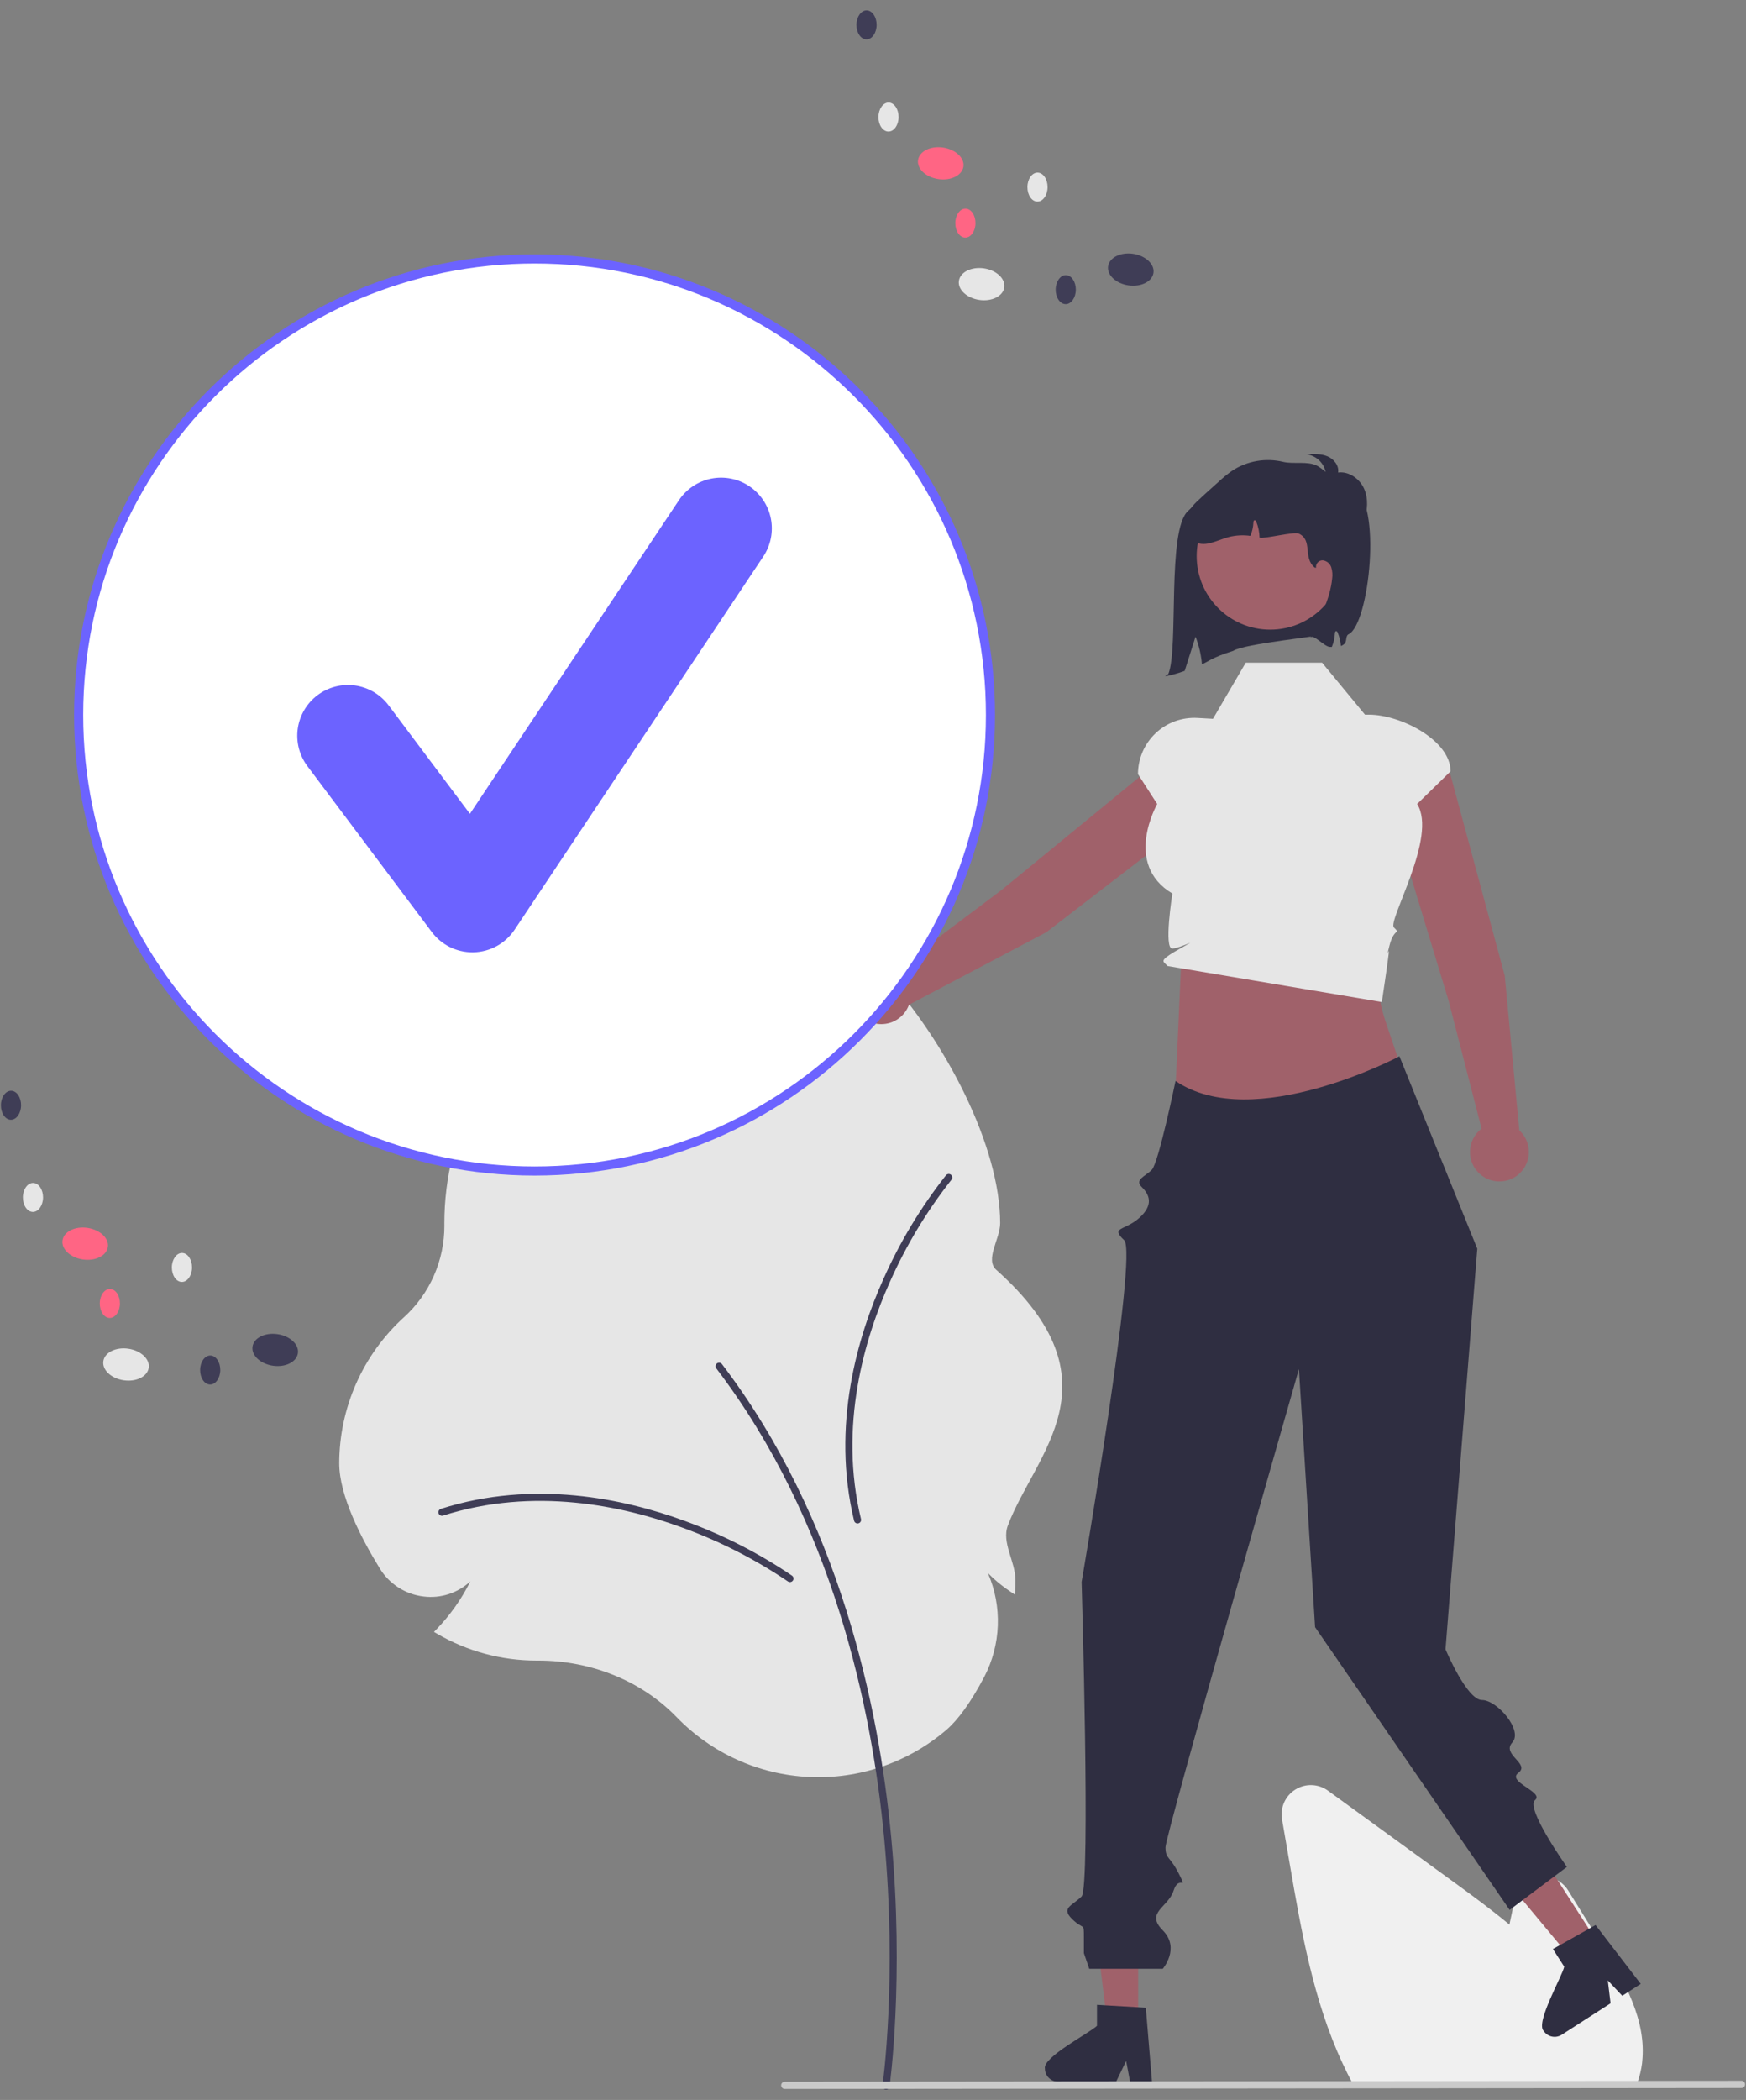 <svg width="84" height="101" viewBox="0 0 84 101" fill="none" xmlns="http://www.w3.org/2000/svg">
<rect x="0" y="0" width="84" height="101" fill="#808080" stroke="none"/>
<g clip-path="url(#clip0_503_1461)">
<path d="M32.544 82.577C30.874 80.855 28.455 79.867 25.905 79.867L25.807 79.867C24.128 79.868 22.479 79.423 21.029 78.577L20.878 78.489L20.999 78.364C21.657 77.683 22.207 76.905 22.629 76.057C22.329 76.336 21.972 76.546 21.582 76.672C21.193 76.798 20.78 76.837 20.374 76.785C19.945 76.734 19.533 76.587 19.169 76.354C18.806 76.121 18.499 75.808 18.274 75.44C17.383 73.995 16.321 71.943 16.321 70.381C16.322 69.06 16.599 67.754 17.133 66.546C17.667 65.338 18.447 64.255 19.423 63.365C20.041 62.808 20.534 62.126 20.871 61.366C21.208 60.605 21.381 59.782 21.379 58.95L21.378 58.831C21.378 57.736 21.512 56.645 21.777 55.582L21.803 55.475L21.914 55.479C22.626 55.503 23.338 55.443 24.037 55.301C23.382 55.221 22.741 55.05 22.133 54.794L22.014 54.746L22.055 54.625C24.834 52.904 31.107 53.795 34.748 45.464C37.7 38.709 48.118 51.461 48.118 58.832C48.118 59.584 47.374 60.578 47.931 61.075C53.954 66.448 49.798 69.899 48.488 73.371C48.177 74.195 48.851 75.099 48.851 75.991C48.851 76.142 48.847 76.298 48.84 76.455L48.828 76.695L48.627 76.562C48.23 76.302 47.861 75.999 47.529 75.661C47.874 76.456 48.037 77.318 48.005 78.184C47.973 79.05 47.748 79.898 47.345 80.666C46.714 81.857 46.103 82.71 45.53 83.201C43.694 84.772 41.327 85.582 38.913 85.466C36.499 85.35 34.221 84.317 32.544 82.577Z" fill="#E6E6E6"/>
<path d="M42.628 100.5C42.669 100.5 42.709 100.486 42.74 100.459C42.771 100.432 42.791 100.395 42.797 100.354C42.804 100.303 43.514 95.183 42.877 88.378C42.288 82.093 40.397 73.041 34.732 65.606C34.718 65.589 34.701 65.574 34.682 65.562C34.663 65.551 34.641 65.544 34.619 65.541C34.597 65.538 34.574 65.539 34.553 65.545C34.531 65.55 34.51 65.56 34.493 65.574C34.475 65.588 34.46 65.605 34.449 65.624C34.437 65.643 34.43 65.665 34.427 65.687C34.424 65.709 34.425 65.732 34.431 65.753C34.437 65.775 34.447 65.795 34.46 65.813C40.076 73.183 41.952 82.169 42.537 88.409C43.171 95.175 42.466 100.255 42.459 100.306C42.456 100.33 42.458 100.355 42.464 100.378C42.471 100.402 42.483 100.423 42.499 100.442C42.515 100.46 42.535 100.475 42.557 100.485C42.58 100.495 42.604 100.5 42.628 100.5Z" fill="#3F3D56"/>
<path d="M38.005 76.093C38.041 76.093 38.077 76.081 38.106 76.06C38.135 76.039 38.157 76.009 38.168 75.975C38.179 75.941 38.179 75.904 38.168 75.869C38.157 75.835 38.135 75.805 38.106 75.784C36.492 74.691 34.748 73.804 32.915 73.141C30.051 72.093 25.696 71.142 21.212 72.569C21.191 72.576 21.171 72.587 21.154 72.601C21.137 72.616 21.123 72.633 21.112 72.653C21.102 72.673 21.096 72.695 21.094 72.718C21.092 72.74 21.094 72.762 21.101 72.784C21.108 72.805 21.119 72.825 21.133 72.842C21.148 72.859 21.166 72.873 21.186 72.884C21.205 72.894 21.227 72.9 21.25 72.902C21.272 72.904 21.294 72.901 21.316 72.894C25.707 71.497 29.984 72.432 32.798 73.462C34.601 74.113 36.317 74.986 37.905 76.06C37.934 76.081 37.969 76.093 38.005 76.093Z" fill="#3F3D56"/>
<path d="M45.814 56.645C45.816 56.609 45.807 56.573 45.788 56.542C45.77 56.512 45.741 56.488 45.708 56.474C45.675 56.461 45.638 56.458 45.603 56.467C45.568 56.475 45.536 56.495 45.513 56.523C44.307 58.054 43.296 59.729 42.504 61.51C41.252 64.291 39.99 68.566 41.09 73.141C41.096 73.163 41.105 73.183 41.118 73.201C41.131 73.219 41.148 73.235 41.167 73.246C41.186 73.258 41.207 73.266 41.23 73.27C41.252 73.273 41.274 73.272 41.296 73.267C41.318 73.262 41.338 73.252 41.357 73.239C41.375 73.226 41.39 73.209 41.402 73.19C41.413 73.171 41.421 73.15 41.425 73.127C41.428 73.105 41.427 73.083 41.422 73.061C40.344 68.58 41.585 64.382 42.815 61.65C43.594 59.898 44.588 58.249 45.774 56.742C45.797 56.715 45.811 56.681 45.814 56.645Z" fill="#3F3D56"/>
<path d="M78.721 100.32H65.139L65.081 100.214C64.907 99.899 64.74 99.565 64.583 99.222C63.184 96.227 62.593 92.802 62.071 89.779L61.678 87.501C61.631 87.226 61.667 86.942 61.781 86.686C61.896 86.431 62.084 86.216 62.322 86.068C62.56 85.92 62.836 85.847 63.116 85.857C63.396 85.867 63.666 85.961 63.892 86.126C65.956 87.627 68.021 89.128 70.087 90.627C70.869 91.196 71.762 91.855 72.618 92.566C72.7 92.165 72.786 91.763 72.873 91.367C72.932 91.093 73.072 90.843 73.274 90.65C73.477 90.456 73.732 90.327 74.008 90.279C74.284 90.231 74.568 90.267 74.824 90.382C75.08 90.496 75.295 90.685 75.443 90.922L77.032 93.475C78.191 95.34 79.214 97.177 79.006 99.159C79.007 99.183 79.005 99.207 79 99.231C78.959 99.556 78.881 99.876 78.77 100.184L78.721 100.32Z" fill="#F0F0F0"/>
<path d="M72.393 46.926L69.772 37.225C69.66 36.814 69.391 36.464 69.023 36.25C68.655 36.036 68.217 35.975 67.805 36.081C67.591 36.136 67.391 36.233 67.217 36.368C67.043 36.502 66.897 36.671 66.79 36.864C66.683 37.056 66.616 37.268 66.594 37.487C66.572 37.706 66.594 37.928 66.66 38.138L69.692 48.132L71.278 54.282C71.047 54.459 70.876 54.702 70.788 54.979C70.7 55.256 70.699 55.553 70.786 55.831C70.873 56.108 71.043 56.352 71.274 56.529C71.504 56.706 71.783 56.809 72.074 56.821C72.364 56.834 72.651 56.758 72.897 56.602C73.142 56.446 73.333 56.218 73.444 55.949C73.556 55.681 73.582 55.385 73.519 55.101C73.456 54.817 73.307 54.56 73.093 54.363L72.393 46.926Z" fill="#A0616A"/>
<path d="M50.337 44.837L58.301 38.708C58.638 38.447 58.859 38.065 58.916 37.643C58.973 37.221 58.862 36.793 58.606 36.453C58.474 36.276 58.308 36.129 58.117 36.019C57.926 35.909 57.715 35.84 57.496 35.814C57.277 35.789 57.055 35.808 56.844 35.871C56.633 35.934 56.437 36.039 56.268 36.181L48.191 42.801L43.113 46.617C42.862 46.47 42.572 46.405 42.282 46.43C41.992 46.454 41.717 46.568 41.494 46.754C41.271 46.94 41.111 47.191 41.035 47.471C40.959 47.752 40.972 48.049 41.071 48.322C41.17 48.596 41.35 48.832 41.588 48.999C41.826 49.166 42.11 49.255 42.4 49.256C42.691 49.256 42.975 49.167 43.213 49C43.451 48.834 43.632 48.598 43.732 48.325L50.337 44.837Z" fill="#A0616A"/>
<path d="M56.828 46.246L56.477 54.086L67.5 51.69C66.561 48.54 65.924 48.002 66.629 45.81L56.828 46.246Z" fill="#A0616A"/>
<path d="M63.606 31.873H59.933L58.356 34.572L57.604 34.53C57.237 34.51 56.869 34.565 56.523 34.691C56.178 34.818 55.861 35.014 55.594 35.267C55.327 35.52 55.114 35.825 54.968 36.163C54.823 36.501 54.748 36.865 54.748 37.233L55.673 38.669C55.673 38.669 54.017 41.555 56.403 42.975C56.403 42.975 55.977 45.65 56.403 45.621C56.828 45.592 57.808 45.048 56.828 45.592C55.848 46.137 55.922 46.21 56.048 46.337L56.175 46.463L66.48 48.194C66.48 48.194 66.781 46.196 66.814 45.84C66.846 45.483 66.629 46.355 66.846 45.483C67.064 44.612 67.391 44.939 67.064 44.612C66.737 44.286 69.181 40.239 68.177 38.669L69.786 37.099C69.786 35.593 67.368 34.372 65.862 34.372H65.669L63.606 31.873Z" fill="#E6E6E6"/>
<path d="M54.757 97.297H53.27L52.563 91.564L54.757 91.564L54.757 97.297Z" fill="#A0616A"/>
<path d="M50.27 99.49C50.271 99.657 50.337 99.817 50.455 99.934C50.573 100.052 50.732 100.119 50.898 100.12H53.697L53.783 99.94L54.179 99.124L54.333 99.94L54.367 100.12H55.422L55.407 99.939L55.125 96.564L54.757 96.541L53.166 96.447L52.776 96.423V97.431C52.479 97.746 50.152 98.939 50.27 99.49Z" fill="#2F2E41"/>
<path d="M76.849 93.404L75.599 94.208L71.902 89.768L73.747 88.582L76.849 93.404Z" fill="#A0616A"/>
<path d="M74.262 97.675C74.353 97.815 74.495 97.913 74.658 97.949C74.821 97.984 74.991 97.954 75.131 97.865L77.485 96.351L77.46 96.153L77.351 95.252L77.922 95.856L78.048 95.989L78.936 95.418L78.825 95.273L76.762 92.587L76.441 92.768L75.052 93.549L74.71 93.74L75.255 94.588C75.177 95.013 73.865 97.275 74.262 97.675Z" fill="#2F2E41"/>
<path d="M83.783 100.424L37.754 100.469C37.708 100.469 37.664 100.45 37.632 100.418C37.599 100.385 37.581 100.341 37.581 100.295C37.581 100.249 37.599 100.205 37.632 100.173C37.664 100.14 37.708 100.122 37.754 100.122L83.783 100.077C83.829 100.077 83.873 100.095 83.906 100.128C83.938 100.16 83.956 100.205 83.956 100.25C83.956 100.296 83.938 100.34 83.906 100.373C83.873 100.406 83.829 100.424 83.783 100.424Z" fill="#CACACA"/>
<path d="M67.327 50.805C67.327 50.805 60.281 54.532 56.555 51.989C56.555 51.989 55.74 55.937 55.413 56.264C55.086 56.59 54.566 56.733 54.935 57.097C55.304 57.462 55.51 57.954 54.808 58.579C54.106 59.204 53.407 59.005 54.083 59.649C54.76 60.293 52.037 76.082 52.037 76.082C52.037 76.082 52.473 90.765 52.037 91.209C51.602 91.653 51.02 91.752 51.583 92.302C52.146 92.851 52.146 92.425 52.146 93.182V93.94L52.404 94.692H55.94C55.94 94.692 56.793 93.701 55.94 92.841C55.086 91.98 56.199 91.744 56.459 90.936C56.72 90.129 57.155 91 56.72 90.129C56.284 89.257 56.075 89.423 56.071 88.85C56.066 88.277 62.491 65.846 62.491 65.846L63.269 78.261L72.629 91.859L75.383 89.792C75.383 89.792 73.378 86.969 73.847 86.58C74.316 86.192 72.464 85.705 73.048 85.267C73.632 84.83 72.227 84.388 72.756 83.808C73.286 83.228 72.026 81.764 71.297 81.764C70.567 81.764 69.543 79.326 69.543 79.326L71.072 60.06L67.327 50.805Z" fill="#2F2E41"/>
<path d="M59.859 23.948C59.809 24.013 59.412 23.978 58.934 23.908C57.99 23.77 57.861 23.934 57.155 24.576C56.132 25.507 56.714 31.181 56.211 32.411L56.049 32.531C56.371 32.469 56.687 32.381 56.995 32.266C57.168 31.718 57.342 31.169 57.517 30.622C57.683 31.048 57.786 31.495 57.826 31.95C58.069 31.854 58.311 31.619 59.327 31.305C59.838 30.958 63.539 30.609 64.015 30.456C65.223 26.348 63.277 24.686 59.859 23.948Z" fill="#2F2E41"/>
<path d="M61.109 30.284C63.062 30.284 64.646 28.7 64.646 26.747C64.646 24.793 63.062 23.21 61.109 23.21C59.156 23.21 57.572 24.793 57.572 26.747C57.572 28.7 59.156 30.284 61.109 30.284Z" fill="#A0616A"/>
<path d="M63.336 23.636C63.136 23.607 62.944 23.539 62.77 23.438C62.684 23.386 62.614 23.31 62.569 23.221C62.523 23.131 62.504 23.03 62.513 22.929C62.556 22.678 62.841 22.528 63.095 22.543C63.349 22.58 63.59 22.677 63.797 22.827C63.774 22.584 63.67 22.356 63.502 22.179C63.334 22.003 63.112 21.887 62.87 21.852C63.205 21.834 63.553 21.818 63.863 21.947C64.172 22.076 64.431 22.395 64.375 22.726C64.895 22.659 65.409 23.021 65.624 23.5C65.838 23.979 65.796 24.541 65.624 25.037C65.607 25.113 65.574 25.184 65.527 25.247C65.48 25.309 65.421 25.36 65.352 25.397C65.177 25.463 64.988 25.352 64.837 25.242C64.043 24.668 63.322 24.001 62.687 23.256" fill="#2F2E41"/>
<path d="M64.878 30.507C64.728 30.577 64.806 30.84 64.689 30.957C64.639 31.007 64.578 31.045 64.511 31.069C64.493 30.849 64.442 30.634 64.359 30.43C64.344 30.393 64.319 30.352 64.28 30.355C64.234 30.361 64.222 30.421 64.221 30.465C64.212 30.687 64.163 30.905 64.076 31.109C64.075 31.111 64.074 31.114 64.073 31.116C64.039 31.115 64.004 31.114 63.972 31.113C63.719 31.103 63.159 30.454 63.035 30.674C63.473 29.898 64.006 28.731 64.088 27.843C64.116 27.657 64.103 27.468 64.048 27.288C64.019 27.198 63.965 27.119 63.893 27.059C63.821 27 63.733 26.962 63.639 26.95C63.593 26.948 63.548 26.956 63.505 26.974C63.463 26.992 63.425 27.019 63.394 27.053C63.363 27.087 63.34 27.127 63.326 27.172C63.313 27.215 63.309 27.262 63.316 27.308L63.253 27.299C62.667 26.822 63.172 25.993 62.491 25.666C62.26 25.554 60.846 25.926 60.597 25.86C60.592 25.598 60.538 25.338 60.439 25.095C60.424 25.058 60.399 25.017 60.36 25.02C60.314 25.025 60.302 25.085 60.301 25.13C60.292 25.351 60.243 25.569 60.156 25.773C59.811 25.724 59.459 25.743 59.12 25.828C58.822 25.906 58.539 26.041 58.24 26.113C58.092 26.158 57.936 26.173 57.782 26.156C57.628 26.139 57.479 26.091 57.344 26.015C56.965 25.76 56.898 25.196 57.088 24.78C57.225 24.513 57.41 24.274 57.634 24.075C57.805 23.909 57.983 23.75 58.16 23.591C58.319 23.448 58.478 23.306 58.637 23.163C58.837 22.975 59.05 22.801 59.275 22.643C59.634 22.407 60.037 22.248 60.46 22.174C60.882 22.101 61.316 22.114 61.733 22.214C62.234 22.333 62.903 22.165 63.362 22.399C63.601 22.522 64.132 22.993 64.342 23.161C64.88 23.589 64.516 23.24 65.104 23.488C66.507 24.078 65.887 30.032 64.878 30.507Z" fill="#2F2E41"/>
<path d="M25.718 56.321C37.831 56.321 47.651 46.501 47.651 34.388C47.651 22.274 37.831 12.454 25.718 12.454C13.604 12.454 3.784 22.274 3.784 34.388C3.784 46.501 13.604 56.321 25.718 56.321Z" fill="white"/>
<path d="M25.718 56.54C13.503 56.54 3.565 46.602 3.565 34.387C3.565 22.172 13.503 12.235 25.718 12.235C37.932 12.235 47.87 22.172 47.87 34.387C47.87 46.602 37.932 56.54 25.718 56.54ZM25.718 12.673C13.744 12.673 4.003 22.414 4.003 34.387C4.003 46.361 13.744 56.102 25.718 56.102C37.691 56.102 47.432 46.361 47.432 34.387C47.432 22.414 37.691 12.673 25.718 12.673Z" fill="#6C63FF"/>
<path d="M22.725 45.803C22.347 45.803 21.973 45.715 21.634 45.545C21.296 45.376 21.001 45.13 20.774 44.827L14.79 36.849C14.598 36.592 14.458 36.3 14.378 35.99C14.299 35.68 14.281 35.357 14.326 35.04C14.372 34.722 14.479 34.417 14.642 34.142C14.806 33.866 15.022 33.625 15.278 33.433C15.534 33.241 15.826 33.101 16.136 33.021C16.447 32.942 16.77 32.924 17.087 32.969C17.404 33.015 17.709 33.122 17.985 33.285C18.261 33.449 18.501 33.665 18.694 33.921L22.608 39.14L32.663 24.058C33.022 23.52 33.58 23.147 34.215 23.02C34.849 22.894 35.508 23.024 36.046 23.383C36.584 23.742 36.958 24.3 37.085 24.934C37.212 25.568 37.082 26.227 36.723 26.765L24.756 44.717C24.539 45.041 24.248 45.309 23.907 45.498C23.565 45.687 23.183 45.791 22.793 45.802C22.771 45.803 22.748 45.803 22.725 45.803Z" fill="#6C63FF"/>
<path d="M48.316 13.824C48.377 13.405 47.937 12.994 47.335 12.906C46.732 12.819 46.194 13.088 46.133 13.507C46.072 13.926 46.511 14.337 47.114 14.425C47.717 14.513 48.255 14.244 48.316 13.824Z" fill="#E6E6E6"/>
<path d="M55.493 13.124C55.554 12.705 55.114 12.294 54.512 12.206C53.909 12.118 53.371 12.387 53.31 12.807C53.249 13.226 53.688 13.637 54.291 13.725C54.893 13.812 55.432 13.544 55.493 13.124Z" fill="#3F3D56"/>
<path d="M46.35 8.014C46.411 7.595 45.972 7.184 45.369 7.096C44.766 7.008 44.228 7.277 44.167 7.696C44.106 8.116 44.545 8.527 45.148 8.614C45.751 8.702 46.289 8.433 46.35 8.014Z" fill="#FF6584"/>
<path d="M43.232 5.634C43.235 5.249 43.02 4.935 42.752 4.933C42.484 4.931 42.265 5.242 42.262 5.627C42.259 6.012 42.474 6.325 42.742 6.327C43.009 6.329 43.229 6.019 43.232 5.634Z" fill="#E6E6E6"/>
<path d="M42.174 1.201C42.177 0.816 41.962 0.502 41.694 0.5C41.427 0.498 41.207 0.809 41.204 1.194C41.202 1.579 41.416 1.892 41.684 1.894C41.952 1.896 42.171 1.586 42.174 1.201Z" fill="#3F3D56"/>
<path d="M50.398 9.003C50.401 8.618 50.186 8.304 49.919 8.302C49.651 8.3 49.431 8.61 49.428 8.995C49.425 9.38 49.64 9.694 49.908 9.696C50.176 9.698 50.395 9.388 50.398 9.003Z" fill="#E6E6E6"/>
<path d="M46.93 10.735C46.933 10.35 46.718 10.036 46.45 10.034C46.182 10.032 45.963 10.342 45.96 10.727C45.957 11.112 46.172 11.426 46.44 11.428C46.708 11.43 46.927 11.12 46.93 10.735Z" fill="#FF6584"/>
<path d="M51.758 13.935C51.761 13.55 51.546 13.236 51.278 13.234C51.011 13.232 50.791 13.543 50.788 13.928C50.785 14.312 51 14.626 51.268 14.628C51.535 14.63 51.755 14.32 51.758 13.935Z" fill="#3F3D56"/>
<path d="M7.155 65.786C7.216 65.367 6.777 64.956 6.174 64.868C5.571 64.78 5.033 65.049 4.972 65.468C4.911 65.888 5.35 66.299 5.953 66.386C6.556 66.474 7.094 66.205 7.155 65.786Z" fill="#E6E6E6"/>
<path d="M14.332 65.086C14.393 64.666 13.954 64.255 13.351 64.168C12.748 64.08 12.21 64.349 12.149 64.768C12.088 65.187 12.527 65.598 13.13 65.686C13.733 65.774 14.271 65.505 14.332 65.086Z" fill="#3F3D56"/>
<path d="M5.19 59.975C5.251 59.556 4.812 59.145 4.209 59.057C3.606 58.969 3.068 59.238 3.007 59.658C2.946 60.077 3.385 60.488 3.988 60.576C4.591 60.663 5.129 60.395 5.19 59.975Z" fill="#FF6584"/>
<path d="M2.071 57.595C2.074 57.211 1.859 56.897 1.592 56.895C1.324 56.893 1.104 57.203 1.101 57.588C1.099 57.973 1.313 58.287 1.581 58.289C1.849 58.291 2.068 57.98 2.071 57.595Z" fill="#E6E6E6"/>
<path d="M1.014 53.162C1.017 52.777 0.802 52.464 0.534 52.462C0.266 52.46 0.047 52.77 0.044 53.155C0.041 53.54 0.256 53.854 0.523 53.856C0.791 53.858 1.011 53.547 1.014 53.162Z" fill="#3F3D56"/>
<path d="M9.238 60.964C9.241 60.579 9.026 60.265 8.758 60.263C8.49 60.261 8.271 60.572 8.268 60.957C8.265 61.342 8.48 61.656 8.748 61.657C9.015 61.66 9.235 61.349 9.238 60.964Z" fill="#E6E6E6"/>
<path d="M5.77 62.696C5.772 62.311 5.558 61.997 5.29 61.995C5.022 61.993 4.803 62.304 4.8 62.689C4.797 63.074 5.012 63.387 5.279 63.389C5.547 63.391 5.767 63.081 5.77 62.696Z" fill="#FF6584"/>
<path d="M10.598 65.896C10.6 65.511 10.386 65.198 10.118 65.195C9.85 65.194 9.631 65.504 9.628 65.889C9.625 66.274 9.839 66.588 10.107 66.59C10.375 66.592 10.595 66.281 10.598 65.896Z" fill="#3F3D56"/>
</g>
<defs>
<clipPath id="clip0_503_1461">
<rect width="83.912" height="100" fill="white" transform="translate(0.044 0.5)"/>
</clipPath>
</defs>
</svg>
